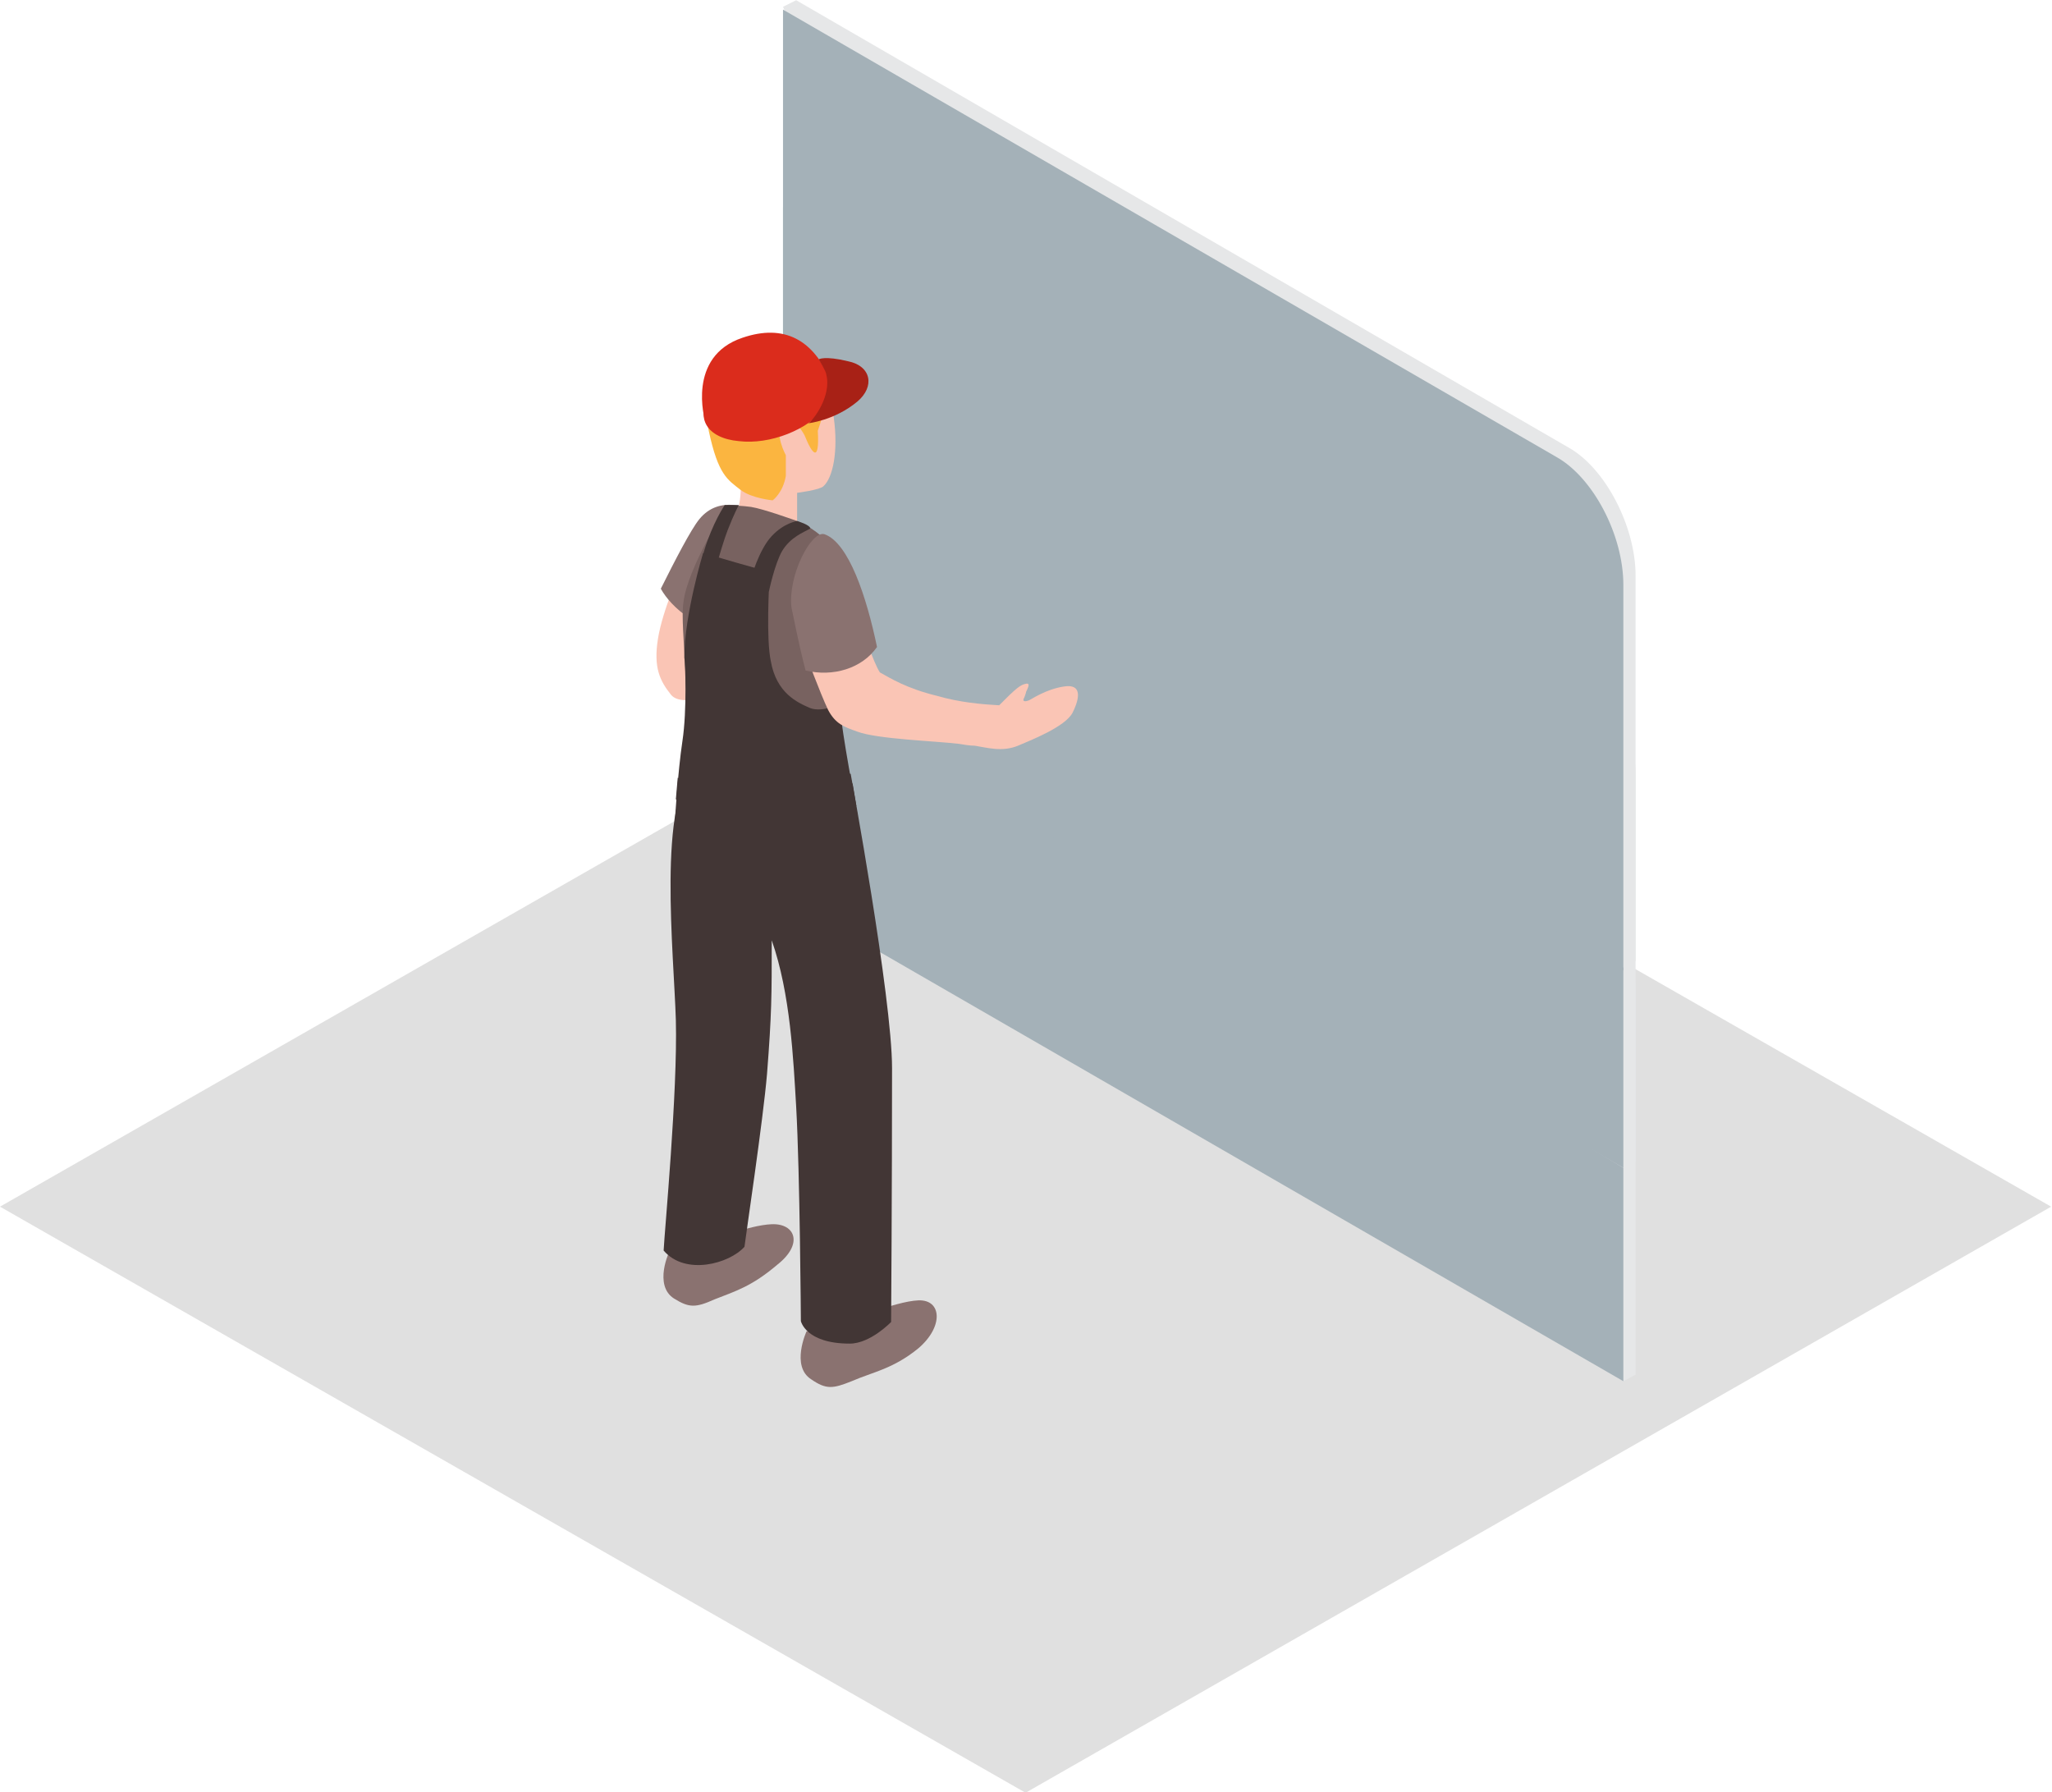 <?xml version="1.0" encoding="UTF-8"?>
<!DOCTYPE svg PUBLIC "-//W3C//DTD SVG 1.1//EN" "http://www.w3.org/Graphics/SVG/1.1/DTD/svg11.dtd">
<!-- Creator: CorelDRAW X8 -->
<svg xmlns="http://www.w3.org/2000/svg" xml:space="preserve" width="19.135mm" height="16.711mm" version="1.1" style="shape-rendering:geometricPrecision; text-rendering:geometricPrecision; image-rendering:optimizeQuality; fill-rule:evenodd; clip-rule:evenodd"
viewBox="0 0 2183 1906"
 xmlns:xlink="http://www.w3.org/1999/xlink">
 <defs>
  <style type="text/css">
   <![CDATA[
    .fil0 {fill:#E0E0E0}
    .fil1 {fill:#E6E7E8;fill-rule:nonzero}
    .fil4 {fill:#FAC5B5;fill-rule:nonzero}
    .fil5 {fill:#8A7270;fill-rule:nonzero}
    .fil7 {fill:#786260;fill-rule:nonzero}
    .fil9 {fill:#423635;fill-rule:nonzero}
    .fil6 {fill:#423635;fill-rule:nonzero}
    .fil3 {fill:#575757;fill-rule:nonzero}
    .fil2 {fill:#A4B1B8;fill-rule:nonzero}
    .fil11 {fill:#A82116;fill-rule:nonzero}
    .fil10 {fill:#DB2C1C;fill-rule:nonzero}
    .fil8 {fill:#FBB540;fill-rule:nonzero}
   ]]>
  </style>
 </defs>
 <g id="Capa_x0020_1">
  <rect class="fil0" transform="matrix(0.882 -0.504 0.882 0.504 -0.001 1283.33)" width="1237" height="1237"/>
  <path class="fil1" d="M1110 1098l-277 -650 14 -8 822 476c39,23 71,84 71,136l0 410 -13 7 -617 -371z"/>
  <path class="fil2" d="M833 953l0 -505 823 475c39,23 71,84 71,136l0 410 -894 -516z"/>
  <path class="fil1" d="M1110 871l-277 -651 14 -7 822 476c39,22 71,83 71,135l0 411 -13 7 -617 -371z"/>
  <path class="fil2" d="M833 725l0 -505 823 476c39,22 71,83 71,136l0 410 -894 -517z"/>
  <path class="fil1" d="M1110 658l-277 -651 14 -7 822 476c39,22 71,84 71,136l0 410 -13 7 -617 -371z"/>
  <path class="fil2" d="M833 515l0 -505 823 476c39,22 71,83 71,136l0 410 -894 -517z"/>
  <g id="_2545295218176">
   <polygon class="fil3" points="1021,787 1021,777 1073,747 1073,757 "/>
   <polygon class="fil3" points="826,619 826,664 795,646 795,601 "/>
   <polygon class="fil3" points="868,643 868,688 837,670 837,625 "/>
   <path class="fil4" d="M773 732c13,-43 19,-91 -2,-126l-47 1c0,0 -19,41 -24,72 -5,31 2,45 14,60 13,15 56,-5 58,-6l1 -1z"/>
   <path class="fil5" d="M901 1406c0,0 51,-22 76,-23 25,-1 27,28 0,51 -27,22 -48,25 -71,35 -20,8 -27,9 -43,-2 -22,-14 -5,-51 -5,-51l43 -10z"/>
   <path class="fil5" d="M756 1320c0,0 40,-17 65,-18 25,-1 34,21 6,43 -27,23 -44,28 -67,37 -20,9 -27,9 -43,-1 -22,-14 -5,-51 -4,-51l43 -10z"/>
   <path class="fil6" d="M905 823c0,0 44,238 44,313 0,131 -1,270 -1,270 0,0 -22,23 -44,23 -47,0 -52,-24 -52,-24 0,0 -1,-157 -5,-228 -3,-50 -6,-120 -26,-177 0,59 0,78 -5,142 -4,48 -23,175 -24,184 -16,18 -63,31 -86,4 1,-21 15,-169 13,-245 -2,-70 -20,-236 21,-269 34,-28 165,7 165,7z"/>
   <path class="fil5" d="M783 672c-2,-35 -7,-56 -7,-56l23 -74c0,0 -33,-17 -55,10 -9,11 -26,44 -41,74 11,20 42,47 80,46z"/>
   <path class="fil4" d="M848 396c-17,-12 -51,-9 -65,22 -9,17 3,63 5,96 1,26 -8,41 -8,41 0,0 0,0 23,9 22,9 45,0 45,0l0 -40c0,0 24,-3 28,-7 10,-9 16,-37 11,-73 -7,-53 -32,-44 -39,-48z"/>
   <path class="fil7" d="M909 681c13,-28 -17,-79 -25,-98 -9,-18 -36,-29 -36,-29 0,0 -36,-13 -49,-15 -6,-1 -25,-2 -25,-2 0,0 -43,67 -47,104 -4,26 10,110 0,194 -6,44 161,31 176,13 -9,-41 -21,-109 6,-167z"/>
   <path class="fil6" d="M728 699c1,5 3,56 -2,89 -5,33 -8,85 -8,85 0,0 47,37 102,30 54,-6 92,-38 92,-38 0,0 -18,-94 -17,-105 1,-12 1,-12 1,-12 0,0 -21,10 -34,5 -14,-6 -36,-16 -42,-50 -5,-24 -2,-80 -1,-95 -3,0 -71,-20 -71,-20 0,0 -20,66 -20,111z"/>
   <path class="fil8" d="M870 458c3,-8 9,-29 10,-38 2,-9 3,-24 -11,-37 -13,-14 -59,-18 -75,-9 -17,10 -52,27 -40,84 10,47 20,52 34,63 12,9 34,11 34,11 0,0 11,-8 14,-26 0,-5 0,-22 0,-22 0,0 -13,-24 -3,-33 10,-9 20,6 23,12 8,20 16,30 14,-5z"/>
   <path class="fil4" d="M1063 750c-18,-1 -42,-3 -66,-10 -33,-8 -50,-19 -61,-25 -7,-11 -18,-45 -18,-45l-61 25c0,0 15,41 24,60 8,15 17,18 31,23 21,8 83,10 108,13 6,1 12,2 17,2 13,2 29,7 46,0 14,-6 50,-20 58,-35 8,-16 10,-31 -9,-28 -20,3 -35,14 -38,15 -15,5 7,-19 -2,-18 -5,1 -8,2 -23,17 -2,2 -4,4 -6,6z"/>
   <path class="fil5" d="M857 713c29,7 60,-2 76,-25 -11,-53 -30,-111 -56,-120 -14,-4 -39,44 -35,78 2,9 7,36 15,67z"/>
   <path class="fil9" d="M721 827l-2 23c0,0 32,28 101,29 68,2 91,-22 91,-22l-4 -24c0,0 -36,22 -89,23 -54,1 -97,-29 -97,-29z"/>
   <path class="fil6" d="M799 615c0,0 8,-30 22,-45 13,-14 27,-16 27,-16 0,0 14,4 14,8 -7,4 -21,9 -30,24 -8,14 -14,43 -14,43l-19 -14z"/>
   <path class="fil6" d="M771 537c0,0 -13,19 -22,49 -4,13 -8,43 -8,43l13 2c0,0 13,-49 20,-67 7,-18 12,-27 12,-27l-15 0z"/>
   <path class="fil4" d="M1059 757c1,0 17,-15 23,-21 6,-7 11,-5 9,2 -2,8 -12,21 -12,21 0,0 -15,-2 -17,-2l-3 0z"/>
   <path class="fil10" d="M848 384c33,4 47,26 30,49 -18,24 -59,40 -92,36 -34,-3 -47,-25 -30,-49 17,-23 59,-39 92,-36z"/>
   <path class="fil10" d="M750 447c0,0 -20,-68 40,-88 44,-15 76,2 94,47 11,27 -134,41 -134,41z"/>
   <path class="fil11" d="M860 450c5,-3 25,-29 19,-52 0,-3 -8,-16 -8,-16 0,0 6,-4 31,2 25,5 29,27 10,43 -24,20 -52,23 -52,23z"/>
  </g>
 </g>
</svg>
